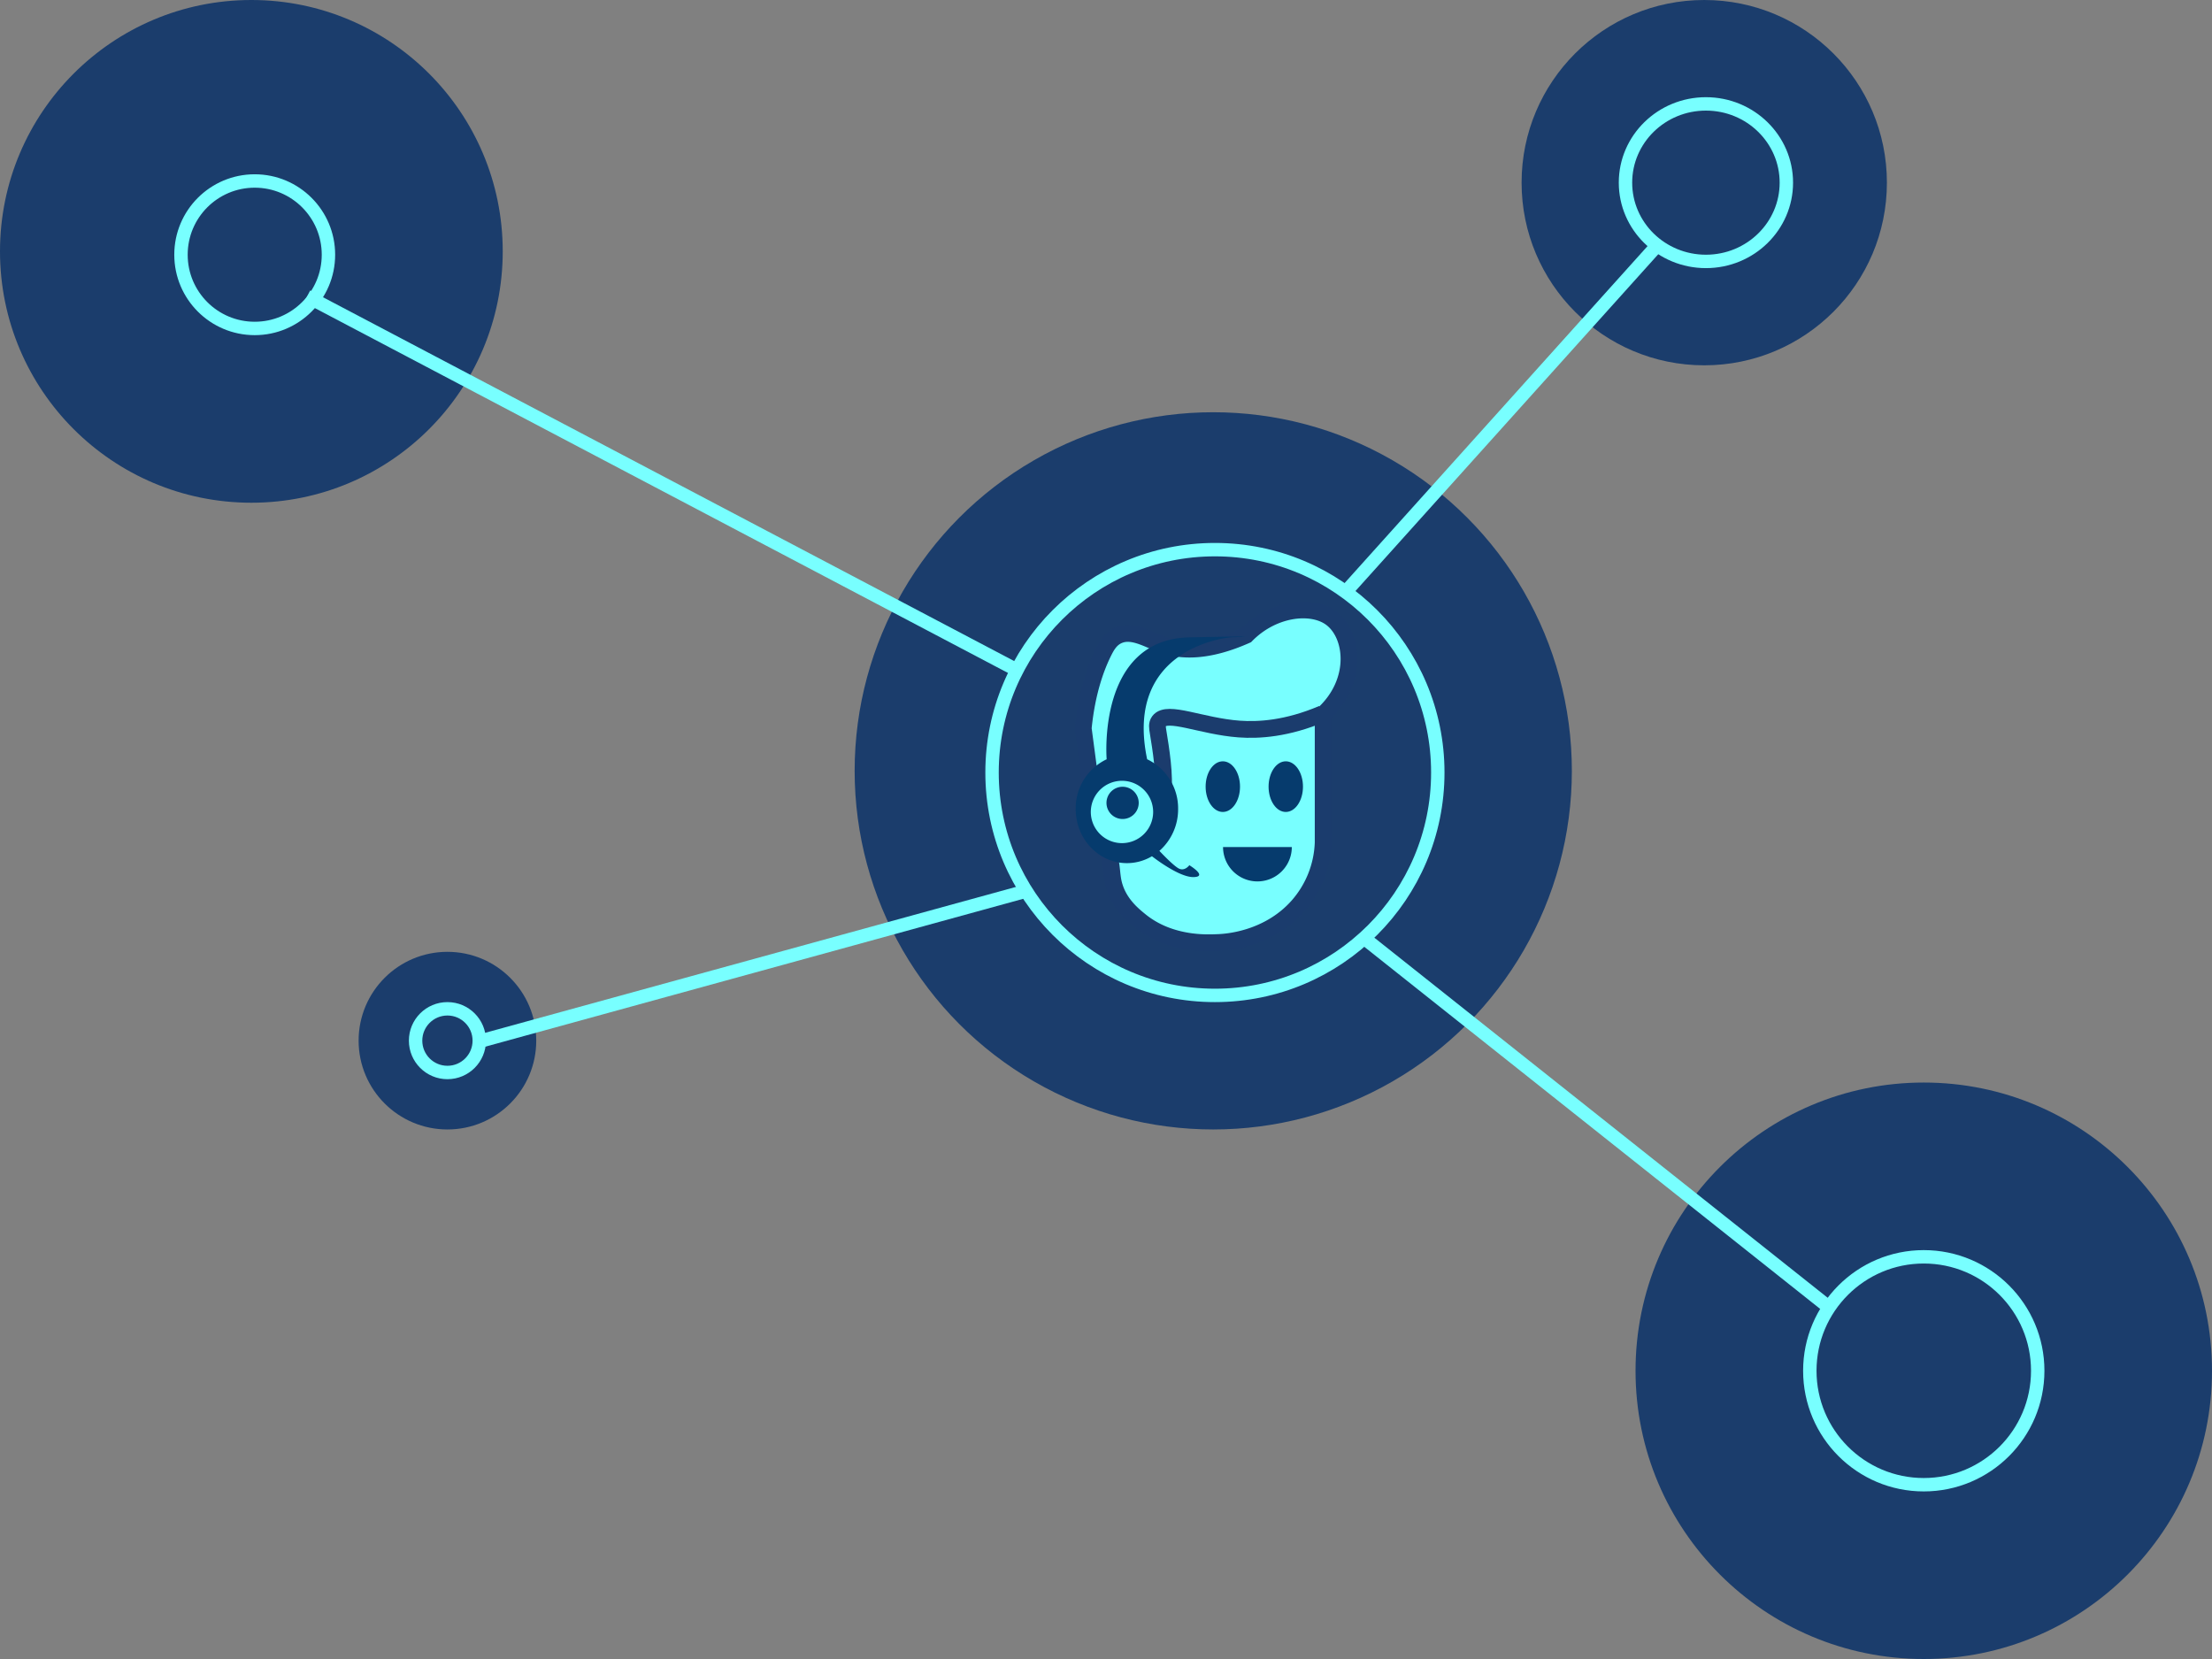 <svg xmlns="http://www.w3.org/2000/svg" width="660" height="495" viewBox="0 0 660 495"><rect x="0" y="0" width="660" height="495" fill="#808080" stroke="none"/><defs><style>.a{fill:#1b3d6c;}.b,.g{fill:none;}.b{stroke:#78ffff;stroke-width:4px;}.c,.e{fill:#78ffff;}.c{stroke:#1b3c6d;stroke-miterlimit:10;stroke-width:5px;}.d{fill:#063b6d;}.f{stroke:none;}</style></defs><g transform="translate(-1064 -686)"><circle class="a" cx="75" cy="75" r="75" transform="translate(1064 686)"/><circle class="a" cx="107" cy="107" r="107" transform="translate(1319 809)"/><circle class="a" cx="54.5" cy="54.5" r="54.5" transform="translate(1518 686)"/><circle class="a" cx="86" cy="86" r="86" transform="translate(1552 1009)"/><circle class="a" cx="26.5" cy="26.5" r="26.5" transform="translate(1171 970)"/><line class="b" x1="212.881" y1="112.059" transform="translate(1155.619 774.441)"/><line class="b" x1="165.041" y2="45.368" transform="translate(1206.459 951.5)"/><line class="b" x2="139.506" y2="110.807" transform="translate(1470.5 965.5)"/><line class="b" y1="101.887" x2="91.606" transform="translate(1466.5 759.613)"/><g class="b" transform="translate(1116 738)"><circle class="f" cx="24" cy="24" r="24"/><circle class="g" cx="24" cy="24" r="22"/></g><g class="b" transform="translate(1186 985)"><circle class="f" cx="11.5" cy="11.5" r="11.5"/><circle class="g" cx="11.5" cy="11.5" r="9.5"/></g><g class="b" transform="translate(1602 1059)"><circle class="f" cx="36" cy="36" r="36"/><circle class="g" cx="36" cy="36" r="34"/></g><g class="b" transform="translate(1547 715)"><ellipse class="f" cx="26" cy="25.5" rx="26" ry="25.5"/><ellipse class="g" cx="26" cy="25.5" rx="24" ry="23.5"/></g><g class="b" transform="translate(1358 848)"><circle class="f" cx="68.5" cy="68.5" r="68.5"/><circle class="g" cx="68.5" cy="68.5" r="66.5"/></g><g transform="translate(-207.132 -1311.222)"><path class="c" d="M1599.4,2243.551l-3.845-29c1.124-11.447,4.089-18.816,6.082-22.824.961-1.934,2.108-3.911,4.373-4.914,4.314-1.911,9.026,1.339,13.557,2.876,5.095,1.729,12.873,2.281,24.613-2.945,7.851-8.008,19.2-9.374,25.087-5.279,7.006,4.879,8.572,19.128-2.126,28.9v38.25a30.166,30.166,0,0,1-7.672,19.115c-9.02,10.025-21.64,10.649-23.766,10.72-2.694.091-14.058.871-23.115-6.47-2.149-1.742-5.934-4.809-7.616-9.871-1.2-3.6-.546-5.855-2.019-10.76A32.141,32.141,0,0,0,1599.4,2243.551Z" transform="translate(-1.216 0)"/><path class="c" d="M1669.2,2226.906c-10.591,4.494-19.013,4.988-24.84,4.562-11.247-.823-21.428-5.7-23.926-2.341-.662.89-.466,1.928-.246,3.272.756,4.627,2.2,13.243,1.373,18.642-2.608,17.023-8.645,15.6-8.645,15.6s-8.3-1.161-9.88-8.125c-.528-2.324-.961-7.093-.961-7.093" transform="translate(-3.502 -16.721)"/><ellipse class="d" cx="5.132" cy="7.557" rx="5.132" ry="7.557" transform="translate(1630.857 2224.375)"/><path class="d" d="M1655.312,2288.15a10.259,10.259,0,1,0,20.518,0Z" transform="translate(-19.257 -38.197)"/><path class="d" d="M1638.245,2191.668s-31.922,2.617-24.837,36.369a16.2,16.2,0,0,1,9.24,14.844,16.489,16.489,0,0,1-5.584,12.487s3.682,3.98,5.584,5.149,3.35-.87,3.35-.87,5.688,3.448,1.253,3.545-12.409-6.22-12.409-6.22a14.579,14.579,0,0,1-7.474,2.058c-8.435,0-15.279-7.227-15.279-16.149a16.2,16.2,0,0,1,9.24-14.844s-2.981-35.785,24.668-36.369S1638.245,2191.668,1638.245,2191.668Z" transform="translate(0 -4.272)"/><ellipse class="d" cx="5.132" cy="7.557" rx="5.132" ry="7.557" transform="translate(1649.64 2224.375)"/><path class="e" d="M1608.336,2257.713a9.3,9.3,0,1,0,9.3,9.3A9.3,9.3,0,0,0,1608.336,2257.713Zm.183,11.4a4.809,4.809,0,1,1,4.81-4.809,4.81,4.81,0,0,1-4.81,4.809h0Z" transform="translate(-2.436 -27.524)"/></g></g></svg>
